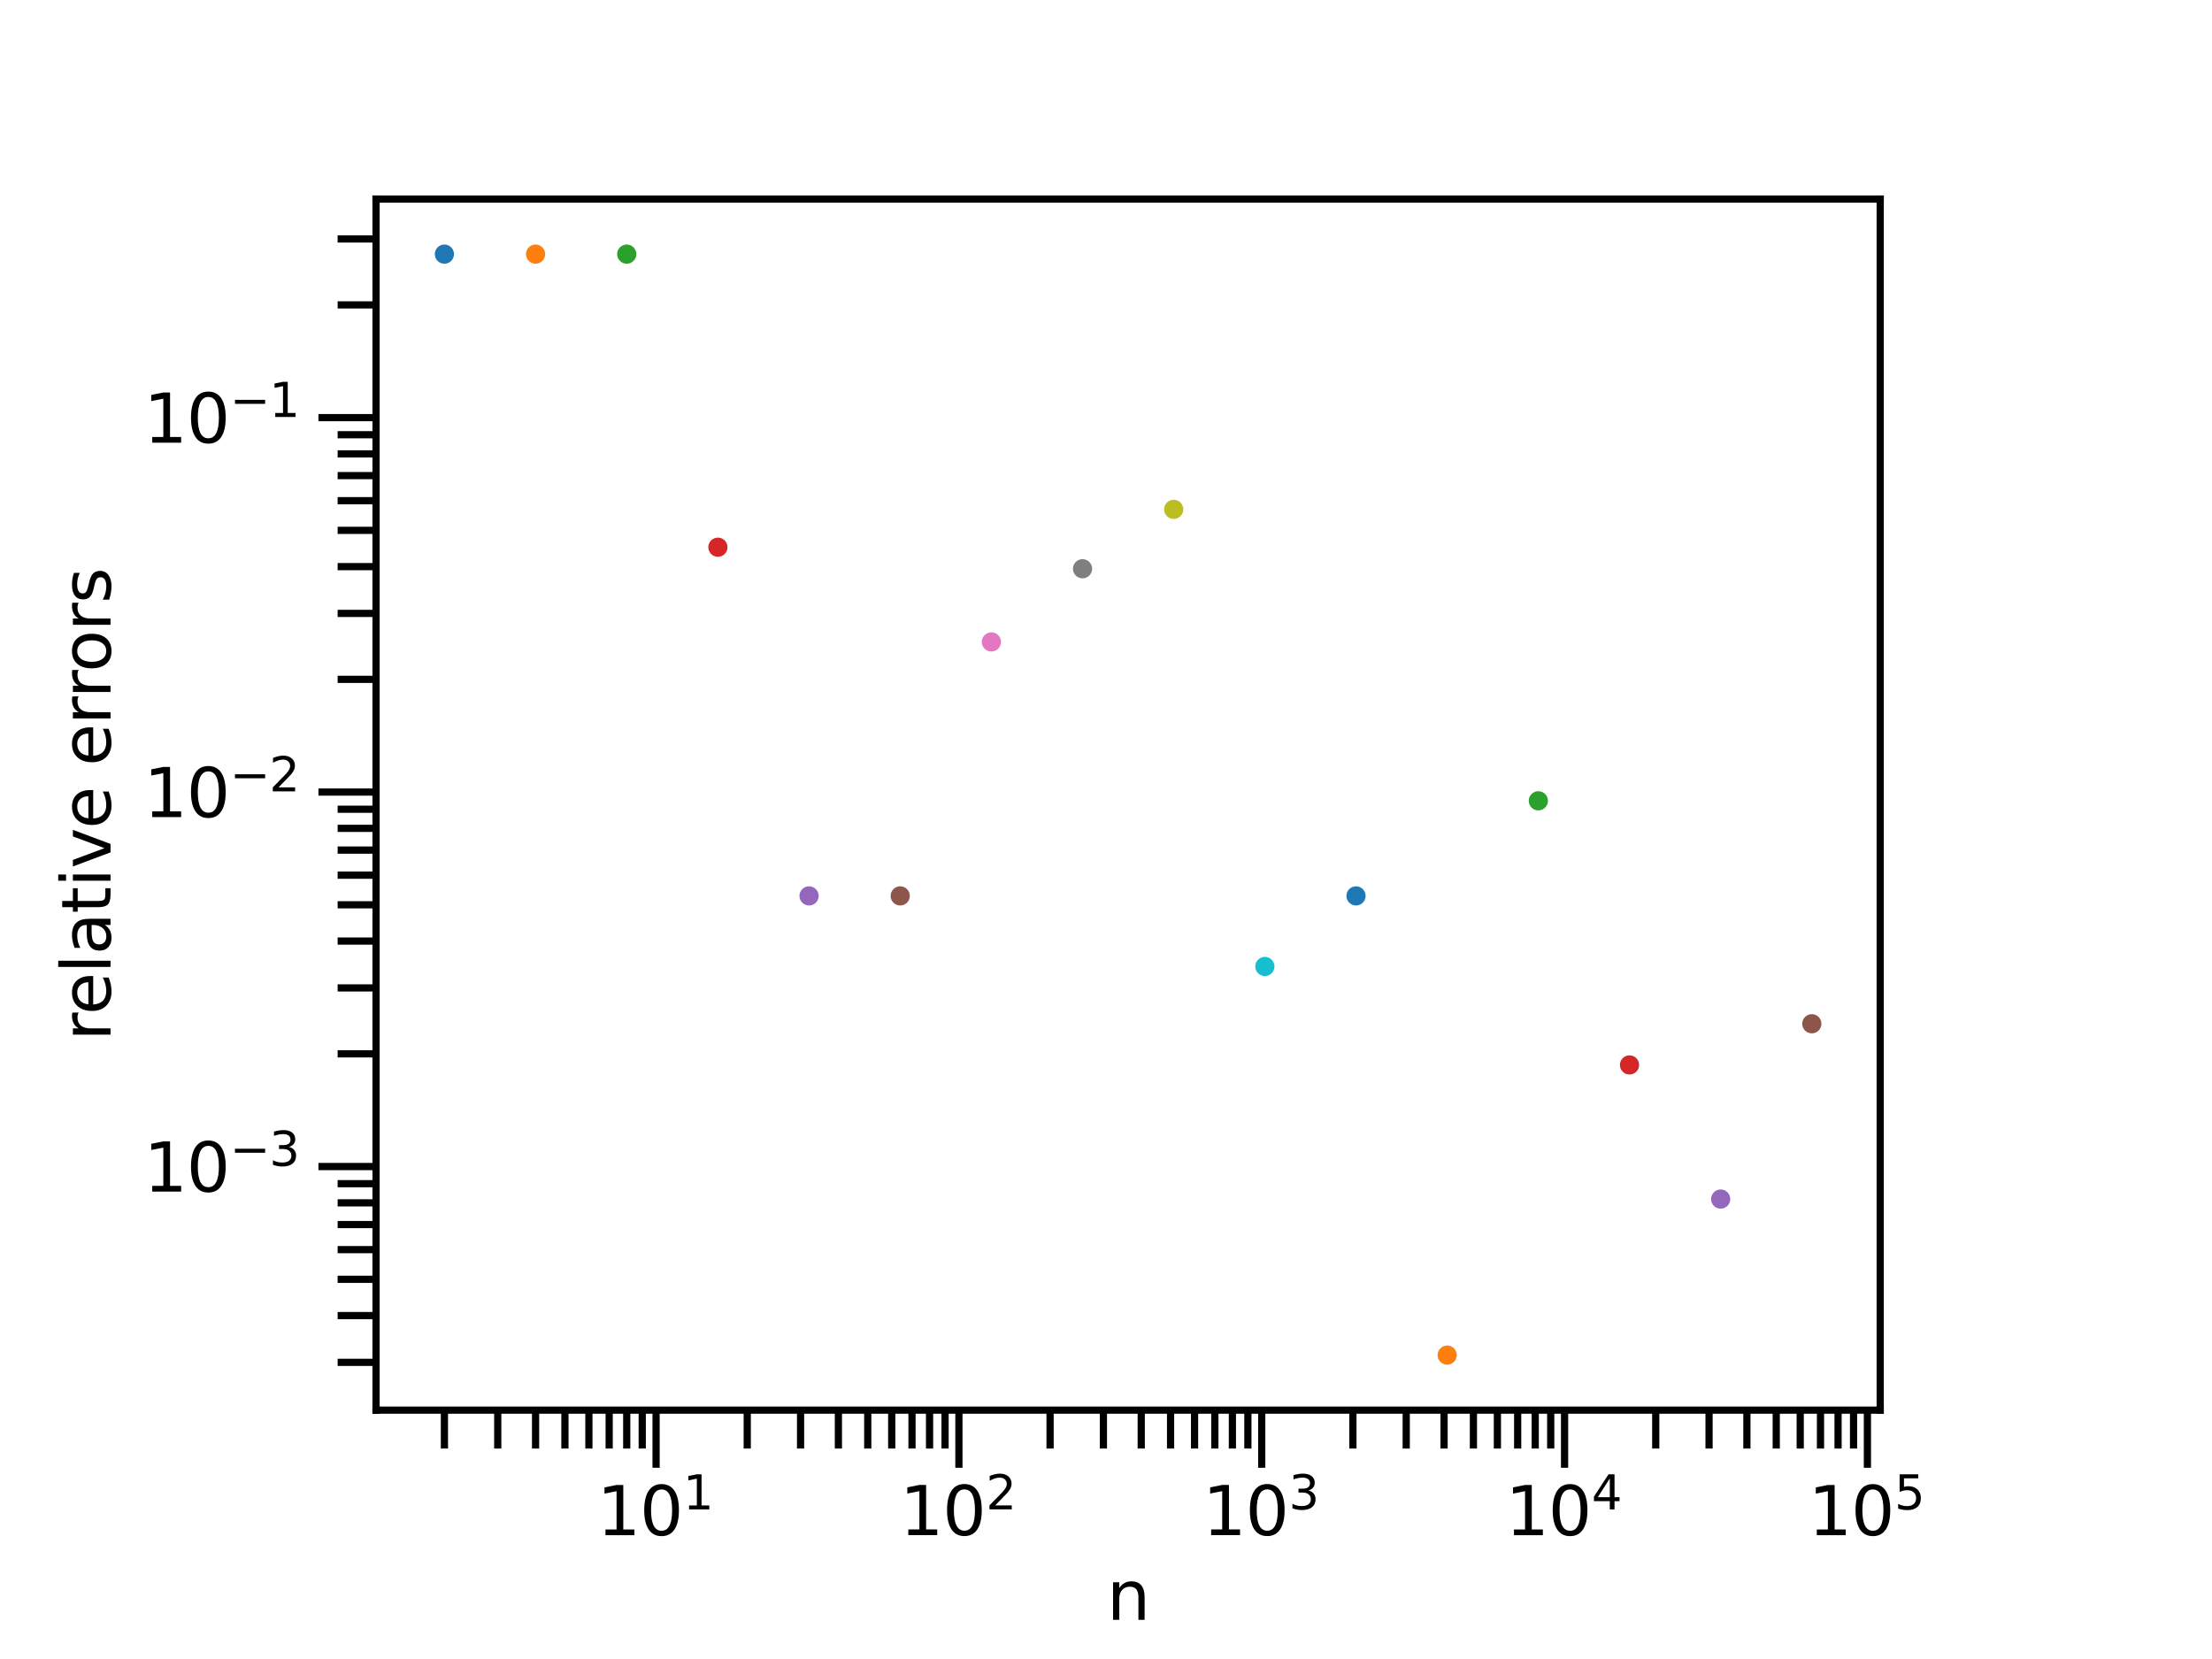 <?xml version="1.0" encoding="utf-8" standalone="no"?>
<!DOCTYPE svg PUBLIC "-//W3C//DTD SVG 1.1//EN"
  "http://www.w3.org/Graphics/SVG/1.1/DTD/svg11.dtd">
<svg xmlns:xlink="http://www.w3.org/1999/xlink" width="460.8pt" height="345.6pt" viewBox="0 0 460.8 345.6" xmlns="http://www.w3.org/2000/svg" version="1.1">
 <defs>
  <style type="text/css">*{stroke-linejoin: round; stroke-linecap: butt}</style>
 </defs>
 <g id="figure_1">
  <g id="patch_1">
   <path d="M 0 345.6 
L 460.8 345.6 
L 460.8 0 
L 0 0 
z
" style="fill: #ffffff"/>
  </g>
  <g id="axes_1">
   <g id="patch_2">
    <path d="M 78.336 293.76 
L 391.68 293.76 
L 391.68 41.472 
L 78.336 41.472 
z
" style="fill: #ffffff"/>
   </g>
   <g id="matplotlib.axis_1">
    <g id="xtick_1">
     <g id="line2d_1">
      <defs>
       <path id="mce705f14dd" d="M 0 0 
L 0 12 
" style="stroke: #000000; stroke-width: 1.5"/>
      </defs>
      <g>
       <use xlink:href="#mce705f14dd" x="136.674" y="293.76" style="stroke: #000000; stroke-width: 1.5"/>
      </g>
     </g>
     <g id="text_1">
      <!-- $\mathdefault{10^{1}}$ -->
      <g transform="translate(124.354 319.898)scale(0.14 -0.14)">
       <defs>
        <path id="DejaVuSans-31" d="M 794 531 
L 1825 531 
L 1825 4091 
L 703 3866 
L 703 4441 
L 1819 4666 
L 2450 4666 
L 2450 531 
L 3481 531 
L 3481 0 
L 794 0 
L 794 531 
z
" transform="scale(0.016)"/>
        <path id="DejaVuSans-30" d="M 2034 4250 
Q 1547 4250 1301 3770 
Q 1056 3291 1056 2328 
Q 1056 1369 1301 889 
Q 1547 409 2034 409 
Q 2525 409 2770 889 
Q 3016 1369 3016 2328 
Q 3016 3291 2770 3770 
Q 2525 4250 2034 4250 
z
M 2034 4750 
Q 2819 4750 3233 4129 
Q 3647 3509 3647 2328 
Q 3647 1150 3233 529 
Q 2819 -91 2034 -91 
Q 1250 -91 836 529 
Q 422 1150 422 2328 
Q 422 3509 836 4129 
Q 1250 4750 2034 4750 
z
" transform="scale(0.016)"/>
       </defs>
       <use xlink:href="#DejaVuSans-31" transform="translate(0 0.684)"/>
       <use xlink:href="#DejaVuSans-30" transform="translate(63.623 0.684)"/>
       <use xlink:href="#DejaVuSans-31" transform="translate(128.203 38.966)scale(0.7)"/>
      </g>
     </g>
    </g>
    <g id="xtick_2">
     <g id="line2d_2">
      <g>
       <use xlink:href="#mce705f14dd" x="199.759" y="293.76" style="stroke: #000000; stroke-width: 1.5"/>
      </g>
     </g>
     <g id="text_2">
      <!-- $\mathdefault{10^{2}}$ -->
      <g transform="translate(187.439 319.898)scale(0.14 -0.14)">
       <defs>
        <path id="DejaVuSans-32" d="M 1228 531 
L 3431 531 
L 3431 0 
L 469 0 
L 469 531 
Q 828 903 1448 1529 
Q 2069 2156 2228 2338 
Q 2531 2678 2651 2914 
Q 2772 3150 2772 3378 
Q 2772 3750 2511 3984 
Q 2250 4219 1831 4219 
Q 1534 4219 1204 4116 
Q 875 4013 500 3803 
L 500 4441 
Q 881 4594 1212 4672 
Q 1544 4750 1819 4750 
Q 2544 4750 2975 4387 
Q 3406 4025 3406 3419 
Q 3406 3131 3298 2873 
Q 3191 2616 2906 2266 
Q 2828 2175 2409 1742 
Q 1991 1309 1228 531 
z
" transform="scale(0.016)"/>
       </defs>
       <use xlink:href="#DejaVuSans-31" transform="translate(0 0.766)"/>
       <use xlink:href="#DejaVuSans-30" transform="translate(63.623 0.766)"/>
       <use xlink:href="#DejaVuSans-32" transform="translate(128.203 39.047)scale(0.7)"/>
      </g>
     </g>
    </g>
    <g id="xtick_3">
     <g id="line2d_3">
      <g>
       <use xlink:href="#mce705f14dd" x="262.844" y="293.76" style="stroke: #000000; stroke-width: 1.5"/>
      </g>
     </g>
     <g id="text_3">
      <!-- $\mathdefault{10^{3}}$ -->
      <g transform="translate(250.524 319.898)scale(0.14 -0.14)">
       <defs>
        <path id="DejaVuSans-33" d="M 2597 2516 
Q 3050 2419 3304 2112 
Q 3559 1806 3559 1356 
Q 3559 666 3084 287 
Q 2609 -91 1734 -91 
Q 1441 -91 1130 -33 
Q 819 25 488 141 
L 488 750 
Q 750 597 1062 519 
Q 1375 441 1716 441 
Q 2309 441 2620 675 
Q 2931 909 2931 1356 
Q 2931 1769 2642 2001 
Q 2353 2234 1838 2234 
L 1294 2234 
L 1294 2753 
L 1863 2753 
Q 2328 2753 2575 2939 
Q 2822 3125 2822 3475 
Q 2822 3834 2567 4026 
Q 2313 4219 1838 4219 
Q 1578 4219 1281 4162 
Q 984 4106 628 3988 
L 628 4550 
Q 988 4650 1302 4700 
Q 1616 4750 1894 4750 
Q 2613 4750 3031 4423 
Q 3450 4097 3450 3541 
Q 3450 3153 3228 2886 
Q 3006 2619 2597 2516 
z
" transform="scale(0.016)"/>
       </defs>
       <use xlink:href="#DejaVuSans-31" transform="translate(0 0.766)"/>
       <use xlink:href="#DejaVuSans-30" transform="translate(63.623 0.766)"/>
       <use xlink:href="#DejaVuSans-33" transform="translate(128.203 39.047)scale(0.7)"/>
      </g>
     </g>
    </g>
    <g id="xtick_4">
     <g id="line2d_4">
      <g>
       <use xlink:href="#mce705f14dd" x="325.929" y="293.76" style="stroke: #000000; stroke-width: 1.5"/>
      </g>
     </g>
     <g id="text_4">
      <!-- $\mathdefault{10^{4}}$ -->
      <g transform="translate(313.609 319.898)scale(0.14 -0.14)">
       <defs>
        <path id="DejaVuSans-34" d="M 2419 4116 
L 825 1625 
L 2419 1625 
L 2419 4116 
z
M 2253 4666 
L 3047 4666 
L 3047 1625 
L 3713 1625 
L 3713 1100 
L 3047 1100 
L 3047 0 
L 2419 0 
L 2419 1100 
L 313 1100 
L 313 1709 
L 2253 4666 
z
" transform="scale(0.016)"/>
       </defs>
       <use xlink:href="#DejaVuSans-31" transform="translate(0 0.684)"/>
       <use xlink:href="#DejaVuSans-30" transform="translate(63.623 0.684)"/>
       <use xlink:href="#DejaVuSans-34" transform="translate(128.203 38.966)scale(0.7)"/>
      </g>
     </g>
    </g>
    <g id="xtick_5">
     <g id="line2d_5">
      <g>
       <use xlink:href="#mce705f14dd" x="389.014" y="293.76" style="stroke: #000000; stroke-width: 1.5"/>
      </g>
     </g>
     <g id="text_5">
      <!-- $\mathdefault{10^{5}}$ -->
      <g transform="translate(376.694 319.898)scale(0.14 -0.14)">
       <defs>
        <path id="DejaVuSans-35" d="M 691 4666 
L 3169 4666 
L 3169 4134 
L 1269 4134 
L 1269 2991 
Q 1406 3038 1543 3061 
Q 1681 3084 1819 3084 
Q 2600 3084 3056 2656 
Q 3513 2228 3513 1497 
Q 3513 744 3044 326 
Q 2575 -91 1722 -91 
Q 1428 -91 1123 -41 
Q 819 9 494 109 
L 494 744 
Q 775 591 1075 516 
Q 1375 441 1709 441 
Q 2250 441 2565 725 
Q 2881 1009 2881 1497 
Q 2881 1984 2565 2268 
Q 2250 2553 1709 2553 
Q 1456 2553 1204 2497 
Q 953 2441 691 2322 
L 691 4666 
z
" transform="scale(0.016)"/>
       </defs>
       <use xlink:href="#DejaVuSans-31" transform="translate(0 0.684)"/>
       <use xlink:href="#DejaVuSans-30" transform="translate(63.623 0.684)"/>
       <use xlink:href="#DejaVuSans-35" transform="translate(128.203 38.966)scale(0.7)"/>
      </g>
     </g>
    </g>
    <g id="xtick_6">
     <g id="line2d_6">
      <defs>
       <path id="mf8fce92751" d="M 0 0 
L 0 8 
" style="stroke: #000000; stroke-width: 1.5"/>
      </defs>
      <g>
       <use xlink:href="#mf8fce92751" x="92.579" y="293.76" style="stroke: #000000; stroke-width: 1.5"/>
      </g>
     </g>
    </g>
    <g id="xtick_7">
     <g id="line2d_7">
      <g>
       <use xlink:href="#mf8fce92751" x="103.688" y="293.76" style="stroke: #000000; stroke-width: 1.5"/>
      </g>
     </g>
    </g>
    <g id="xtick_8">
     <g id="line2d_8">
      <g>
       <use xlink:href="#mf8fce92751" x="111.569" y="293.76" style="stroke: #000000; stroke-width: 1.5"/>
      </g>
     </g>
    </g>
    <g id="xtick_9">
     <g id="line2d_9">
      <g>
       <use xlink:href="#mf8fce92751" x="117.683" y="293.76" style="stroke: #000000; stroke-width: 1.5"/>
      </g>
     </g>
    </g>
    <g id="xtick_10">
     <g id="line2d_10">
      <g>
       <use xlink:href="#mf8fce92751" x="122.678" y="293.76" style="stroke: #000000; stroke-width: 1.5"/>
      </g>
     </g>
    </g>
    <g id="xtick_11">
     <g id="line2d_11">
      <g>
       <use xlink:href="#mf8fce92751" x="126.902" y="293.76" style="stroke: #000000; stroke-width: 1.5"/>
      </g>
     </g>
    </g>
    <g id="xtick_12">
     <g id="line2d_12">
      <g>
       <use xlink:href="#mf8fce92751" x="130.56" y="293.76" style="stroke: #000000; stroke-width: 1.5"/>
      </g>
     </g>
    </g>
    <g id="xtick_13">
     <g id="line2d_13">
      <g>
       <use xlink:href="#mf8fce92751" x="133.787" y="293.76" style="stroke: #000000; stroke-width: 1.5"/>
      </g>
     </g>
    </g>
    <g id="xtick_14">
     <g id="line2d_14">
      <g>
       <use xlink:href="#mf8fce92751" x="155.664" y="293.76" style="stroke: #000000; stroke-width: 1.5"/>
      </g>
     </g>
    </g>
    <g id="xtick_15">
     <g id="line2d_15">
      <g>
       <use xlink:href="#mf8fce92751" x="166.773" y="293.76" style="stroke: #000000; stroke-width: 1.5"/>
      </g>
     </g>
    </g>
    <g id="xtick_16">
     <g id="line2d_16">
      <g>
       <use xlink:href="#mf8fce92751" x="174.655" y="293.76" style="stroke: #000000; stroke-width: 1.5"/>
      </g>
     </g>
    </g>
    <g id="xtick_17">
     <g id="line2d_17">
      <g>
       <use xlink:href="#mf8fce92751" x="180.768" y="293.76" style="stroke: #000000; stroke-width: 1.5"/>
      </g>
     </g>
    </g>
    <g id="xtick_18">
     <g id="line2d_18">
      <g>
       <use xlink:href="#mf8fce92751" x="185.763" y="293.76" style="stroke: #000000; stroke-width: 1.5"/>
      </g>
     </g>
    </g>
    <g id="xtick_19">
     <g id="line2d_19">
      <g>
       <use xlink:href="#mf8fce92751" x="189.987" y="293.76" style="stroke: #000000; stroke-width: 1.5"/>
      </g>
     </g>
    </g>
    <g id="xtick_20">
     <g id="line2d_20">
      <g>
       <use xlink:href="#mf8fce92751" x="193.645" y="293.76" style="stroke: #000000; stroke-width: 1.5"/>
      </g>
     </g>
    </g>
    <g id="xtick_21">
     <g id="line2d_21">
      <g>
       <use xlink:href="#mf8fce92751" x="196.872" y="293.76" style="stroke: #000000; stroke-width: 1.5"/>
      </g>
     </g>
    </g>
    <g id="xtick_22">
     <g id="line2d_22">
      <g>
       <use xlink:href="#mf8fce92751" x="218.749" y="293.76" style="stroke: #000000; stroke-width: 1.5"/>
      </g>
     </g>
    </g>
    <g id="xtick_23">
     <g id="line2d_23">
      <g>
       <use xlink:href="#mf8fce92751" x="229.858" y="293.76" style="stroke: #000000; stroke-width: 1.5"/>
      </g>
     </g>
    </g>
    <g id="xtick_24">
     <g id="line2d_24">
      <g>
       <use xlink:href="#mf8fce92751" x="237.74" y="293.76" style="stroke: #000000; stroke-width: 1.5"/>
      </g>
     </g>
    </g>
    <g id="xtick_25">
     <g id="line2d_25">
      <g>
       <use xlink:href="#mf8fce92751" x="243.853" y="293.76" style="stroke: #000000; stroke-width: 1.5"/>
      </g>
     </g>
    </g>
    <g id="xtick_26">
     <g id="line2d_26">
      <g>
       <use xlink:href="#mf8fce92751" x="248.849" y="293.76" style="stroke: #000000; stroke-width: 1.5"/>
      </g>
     </g>
    </g>
    <g id="xtick_27">
     <g id="line2d_27">
      <g>
       <use xlink:href="#mf8fce92751" x="253.072" y="293.76" style="stroke: #000000; stroke-width: 1.5"/>
      </g>
     </g>
    </g>
    <g id="xtick_28">
     <g id="line2d_28">
      <g>
       <use xlink:href="#mf8fce92751" x="256.73" y="293.76" style="stroke: #000000; stroke-width: 1.5"/>
      </g>
     </g>
    </g>
    <g id="xtick_29">
     <g id="line2d_29">
      <g>
       <use xlink:href="#mf8fce92751" x="259.957" y="293.76" style="stroke: #000000; stroke-width: 1.5"/>
      </g>
     </g>
    </g>
    <g id="xtick_30">
     <g id="line2d_30">
      <g>
       <use xlink:href="#mf8fce92751" x="281.835" y="293.76" style="stroke: #000000; stroke-width: 1.5"/>
      </g>
     </g>
    </g>
    <g id="xtick_31">
     <g id="line2d_31">
      <g>
       <use xlink:href="#mf8fce92751" x="292.943" y="293.76" style="stroke: #000000; stroke-width: 1.5"/>
      </g>
     </g>
    </g>
    <g id="xtick_32">
     <g id="line2d_32">
      <g>
       <use xlink:href="#mf8fce92751" x="300.825" y="293.76" style="stroke: #000000; stroke-width: 1.5"/>
      </g>
     </g>
    </g>
    <g id="xtick_33">
     <g id="line2d_33">
      <g>
       <use xlink:href="#mf8fce92751" x="306.939" y="293.76" style="stroke: #000000; stroke-width: 1.5"/>
      </g>
     </g>
    </g>
    <g id="xtick_34">
     <g id="line2d_34">
      <g>
       <use xlink:href="#mf8fce92751" x="311.934" y="293.76" style="stroke: #000000; stroke-width: 1.5"/>
      </g>
     </g>
    </g>
    <g id="xtick_35">
     <g id="line2d_35">
      <g>
       <use xlink:href="#mf8fce92751" x="316.157" y="293.76" style="stroke: #000000; stroke-width: 1.5"/>
      </g>
     </g>
    </g>
    <g id="xtick_36">
     <g id="line2d_36">
      <g>
       <use xlink:href="#mf8fce92751" x="319.816" y="293.76" style="stroke: #000000; stroke-width: 1.5"/>
      </g>
     </g>
    </g>
    <g id="xtick_37">
     <g id="line2d_37">
      <g>
       <use xlink:href="#mf8fce92751" x="323.043" y="293.76" style="stroke: #000000; stroke-width: 1.5"/>
      </g>
     </g>
    </g>
    <g id="xtick_38">
     <g id="line2d_38">
      <g>
       <use xlink:href="#mf8fce92751" x="344.92" y="293.76" style="stroke: #000000; stroke-width: 1.5"/>
      </g>
     </g>
    </g>
    <g id="xtick_39">
     <g id="line2d_39">
      <g>
       <use xlink:href="#mf8fce92751" x="356.029" y="293.76" style="stroke: #000000; stroke-width: 1.5"/>
      </g>
     </g>
    </g>
    <g id="xtick_40">
     <g id="line2d_40">
      <g>
       <use xlink:href="#mf8fce92751" x="363.91" y="293.76" style="stroke: #000000; stroke-width: 1.5"/>
      </g>
     </g>
    </g>
    <g id="xtick_41">
     <g id="line2d_41">
      <g>
       <use xlink:href="#mf8fce92751" x="370.024" y="293.76" style="stroke: #000000; stroke-width: 1.5"/>
      </g>
     </g>
    </g>
    <g id="xtick_42">
     <g id="line2d_42">
      <g>
       <use xlink:href="#mf8fce92751" x="375.019" y="293.76" style="stroke: #000000; stroke-width: 1.5"/>
      </g>
     </g>
    </g>
    <g id="xtick_43">
     <g id="line2d_43">
      <g>
       <use xlink:href="#mf8fce92751" x="379.242" y="293.76" style="stroke: #000000; stroke-width: 1.5"/>
      </g>
     </g>
    </g>
    <g id="xtick_44">
     <g id="line2d_44">
      <g>
       <use xlink:href="#mf8fce92751" x="382.901" y="293.76" style="stroke: #000000; stroke-width: 1.5"/>
      </g>
     </g>
    </g>
    <g id="xtick_45">
     <g id="line2d_45">
      <g>
       <use xlink:href="#mf8fce92751" x="386.128" y="293.76" style="stroke: #000000; stroke-width: 1.5"/>
      </g>
     </g>
    </g>
    <g id="text_6">
     <!-- n -->
     <g transform="translate(230.572 337.447)scale(0.14 -0.14)">
      <defs>
       <path id="DejaVuSans-6e" d="M 3513 2113 
L 3513 0 
L 2938 0 
L 2938 2094 
Q 2938 2591 2744 2837 
Q 2550 3084 2163 3084 
Q 1697 3084 1428 2787 
Q 1159 2491 1159 1978 
L 1159 0 
L 581 0 
L 581 3500 
L 1159 3500 
L 1159 2956 
Q 1366 3272 1645 3428 
Q 1925 3584 2291 3584 
Q 2894 3584 3203 3211 
Q 3513 2838 3513 2113 
z
" transform="scale(0.016)"/>
      </defs>
      <use xlink:href="#DejaVuSans-6e"/>
     </g>
    </g>
   </g>
   <g id="matplotlib.axis_2">
    <g id="ytick_1">
     <g id="line2d_46">
      <defs>
       <path id="m00cc6ff862" d="M 0 0 
L -12 0 
" style="stroke: #000000; stroke-width: 1.5"/>
      </defs>
      <g>
       <use xlink:href="#m00cc6ff862" x="78.336" y="243.014" style="stroke: #000000; stroke-width: 1.5"/>
      </g>
     </g>
     <g id="text_7">
      <!-- $\mathdefault{10^{-3}}$ -->
      <g transform="translate(29.936 248.333)scale(0.14 -0.14)">
       <defs>
        <path id="DejaVuSans-2212" d="M 678 2272 
L 4684 2272 
L 4684 1741 
L 678 1741 
L 678 2272 
z
" transform="scale(0.016)"/>
       </defs>
       <use xlink:href="#DejaVuSans-31" transform="translate(0 0.766)"/>
       <use xlink:href="#DejaVuSans-30" transform="translate(63.623 0.766)"/>
       <use xlink:href="#DejaVuSans-2212" transform="translate(128.203 39.047)scale(0.7)"/>
       <use xlink:href="#DejaVuSans-33" transform="translate(186.855 39.047)scale(0.7)"/>
      </g>
     </g>
    </g>
    <g id="ytick_2">
     <g id="line2d_47">
      <g>
       <use xlink:href="#m00cc6ff862" x="78.336" y="165.004" style="stroke: #000000; stroke-width: 1.5"/>
      </g>
     </g>
     <g id="text_8">
      <!-- $\mathdefault{10^{-2}}$ -->
      <g transform="translate(29.936 170.323)scale(0.14 -0.14)">
       <use xlink:href="#DejaVuSans-31" transform="translate(0 0.766)"/>
       <use xlink:href="#DejaVuSans-30" transform="translate(63.623 0.766)"/>
       <use xlink:href="#DejaVuSans-2212" transform="translate(128.203 39.047)scale(0.7)"/>
       <use xlink:href="#DejaVuSans-32" transform="translate(186.855 39.047)scale(0.7)"/>
      </g>
     </g>
    </g>
    <g id="ytick_3">
     <g id="line2d_48">
      <g>
       <use xlink:href="#m00cc6ff862" x="78.336" y="86.994" style="stroke: #000000; stroke-width: 1.5"/>
      </g>
     </g>
     <g id="text_9">
      <!-- $\mathdefault{10^{-1}}$ -->
      <g transform="translate(29.936 92.313)scale(0.14 -0.14)">
       <use xlink:href="#DejaVuSans-31" transform="translate(0 0.684)"/>
       <use xlink:href="#DejaVuSans-30" transform="translate(63.623 0.684)"/>
       <use xlink:href="#DejaVuSans-2212" transform="translate(128.203 38.966)scale(0.7)"/>
       <use xlink:href="#DejaVuSans-31" transform="translate(186.855 38.966)scale(0.7)"/>
      </g>
     </g>
    </g>
    <g id="ytick_4">
     <g id="line2d_49">
      <defs>
       <path id="m2ae0d71902" d="M 0 0 
L -8 0 
" style="stroke: #000000; stroke-width: 1.5"/>
      </defs>
      <g>
       <use xlink:href="#m2ae0d71902" x="78.336" y="283.804" style="stroke: #000000; stroke-width: 1.5"/>
      </g>
     </g>
    </g>
    <g id="ytick_5">
     <g id="line2d_50">
      <g>
       <use xlink:href="#m2ae0d71902" x="78.336" y="274.057" style="stroke: #000000; stroke-width: 1.5"/>
      </g>
     </g>
    </g>
    <g id="ytick_6">
     <g id="line2d_51">
      <g>
       <use xlink:href="#m2ae0d71902" x="78.336" y="266.497" style="stroke: #000000; stroke-width: 1.5"/>
      </g>
     </g>
    </g>
    <g id="ytick_7">
     <g id="line2d_52">
      <g>
       <use xlink:href="#m2ae0d71902" x="78.336" y="260.32" style="stroke: #000000; stroke-width: 1.5"/>
      </g>
     </g>
    </g>
    <g id="ytick_8">
     <g id="line2d_53">
      <g>
       <use xlink:href="#m2ae0d71902" x="78.336" y="255.098" style="stroke: #000000; stroke-width: 1.5"/>
      </g>
     </g>
    </g>
    <g id="ytick_9">
     <g id="line2d_54">
      <g>
       <use xlink:href="#m2ae0d71902" x="78.336" y="250.574" style="stroke: #000000; stroke-width: 1.5"/>
      </g>
     </g>
    </g>
    <g id="ytick_10">
     <g id="line2d_55">
      <g>
       <use xlink:href="#m2ae0d71902" x="78.336" y="246.583" style="stroke: #000000; stroke-width: 1.5"/>
      </g>
     </g>
    </g>
    <g id="ytick_11">
     <g id="line2d_56">
      <g>
       <use xlink:href="#m2ae0d71902" x="78.336" y="219.531" style="stroke: #000000; stroke-width: 1.5"/>
      </g>
     </g>
    </g>
    <g id="ytick_12">
     <g id="line2d_57">
      <g>
       <use xlink:href="#m2ae0d71902" x="78.336" y="205.794" style="stroke: #000000; stroke-width: 1.5"/>
      </g>
     </g>
    </g>
    <g id="ytick_13">
     <g id="line2d_58">
      <g>
       <use xlink:href="#m2ae0d71902" x="78.336" y="196.047" style="stroke: #000000; stroke-width: 1.5"/>
      </g>
     </g>
    </g>
    <g id="ytick_14">
     <g id="line2d_59">
      <g>
       <use xlink:href="#m2ae0d71902" x="78.336" y="188.487" style="stroke: #000000; stroke-width: 1.5"/>
      </g>
     </g>
    </g>
    <g id="ytick_15">
     <g id="line2d_60">
      <g>
       <use xlink:href="#m2ae0d71902" x="78.336" y="182.311" style="stroke: #000000; stroke-width: 1.5"/>
      </g>
     </g>
    </g>
    <g id="ytick_16">
     <g id="line2d_61">
      <g>
       <use xlink:href="#m2ae0d71902" x="78.336" y="177.088" style="stroke: #000000; stroke-width: 1.5"/>
      </g>
     </g>
    </g>
    <g id="ytick_17">
     <g id="line2d_62">
      <g>
       <use xlink:href="#m2ae0d71902" x="78.336" y="172.564" style="stroke: #000000; stroke-width: 1.5"/>
      </g>
     </g>
    </g>
    <g id="ytick_18">
     <g id="line2d_63">
      <g>
       <use xlink:href="#m2ae0d71902" x="78.336" y="168.574" style="stroke: #000000; stroke-width: 1.5"/>
      </g>
     </g>
    </g>
    <g id="ytick_19">
     <g id="line2d_64">
      <g>
       <use xlink:href="#m2ae0d71902" x="78.336" y="141.521" style="stroke: #000000; stroke-width: 1.5"/>
      </g>
     </g>
    </g>
    <g id="ytick_20">
     <g id="line2d_65">
      <g>
       <use xlink:href="#m2ae0d71902" x="78.336" y="127.784" style="stroke: #000000; stroke-width: 1.5"/>
      </g>
     </g>
    </g>
    <g id="ytick_21">
     <g id="line2d_66">
      <g>
       <use xlink:href="#m2ae0d71902" x="78.336" y="118.038" style="stroke: #000000; stroke-width: 1.5"/>
      </g>
     </g>
    </g>
    <g id="ytick_22">
     <g id="line2d_67">
      <g>
       <use xlink:href="#m2ae0d71902" x="78.336" y="110.478" style="stroke: #000000; stroke-width: 1.5"/>
      </g>
     </g>
    </g>
    <g id="ytick_23">
     <g id="line2d_68">
      <g>
       <use xlink:href="#m2ae0d71902" x="78.336" y="104.301" style="stroke: #000000; stroke-width: 1.5"/>
      </g>
     </g>
    </g>
    <g id="ytick_24">
     <g id="line2d_69">
      <g>
       <use xlink:href="#m2ae0d71902" x="78.336" y="99.078" style="stroke: #000000; stroke-width: 1.5"/>
      </g>
     </g>
    </g>
    <g id="ytick_25">
     <g id="line2d_70">
      <g>
       <use xlink:href="#m2ae0d71902" x="78.336" y="94.554" style="stroke: #000000; stroke-width: 1.5"/>
      </g>
     </g>
    </g>
    <g id="ytick_26">
     <g id="line2d_71">
      <g>
       <use xlink:href="#m2ae0d71902" x="78.336" y="90.564" style="stroke: #000000; stroke-width: 1.5"/>
      </g>
     </g>
    </g>
    <g id="ytick_27">
     <g id="line2d_72">
      <g>
       <use xlink:href="#m2ae0d71902" x="78.336" y="63.511" style="stroke: #000000; stroke-width: 1.5"/>
      </g>
     </g>
    </g>
    <g id="ytick_28">
     <g id="line2d_73">
      <g>
       <use xlink:href="#m2ae0d71902" x="78.336" y="49.774" style="stroke: #000000; stroke-width: 1.5"/>
      </g>
     </g>
    </g>
    <g id="text_10">
     <!-- relative errors -->
     <g transform="translate(23.024 216.831)rotate(-90)scale(0.14 -0.14)">
      <defs>
       <path id="DejaVuSans-72" d="M 2631 2963 
Q 2534 3019 2420 3045 
Q 2306 3072 2169 3072 
Q 1681 3072 1420 2755 
Q 1159 2438 1159 1844 
L 1159 0 
L 581 0 
L 581 3500 
L 1159 3500 
L 1159 2956 
Q 1341 3275 1631 3429 
Q 1922 3584 2338 3584 
Q 2397 3584 2469 3576 
Q 2541 3569 2628 3553 
L 2631 2963 
z
" transform="scale(0.016)"/>
       <path id="DejaVuSans-65" d="M 3597 1894 
L 3597 1613 
L 953 1613 
Q 991 1019 1311 708 
Q 1631 397 2203 397 
Q 2534 397 2845 478 
Q 3156 559 3463 722 
L 3463 178 
Q 3153 47 2828 -22 
Q 2503 -91 2169 -91 
Q 1331 -91 842 396 
Q 353 884 353 1716 
Q 353 2575 817 3079 
Q 1281 3584 2069 3584 
Q 2775 3584 3186 3129 
Q 3597 2675 3597 1894 
z
M 3022 2063 
Q 3016 2534 2758 2815 
Q 2500 3097 2075 3097 
Q 1594 3097 1305 2825 
Q 1016 2553 972 2059 
L 3022 2063 
z
" transform="scale(0.016)"/>
       <path id="DejaVuSans-6c" d="M 603 4863 
L 1178 4863 
L 1178 0 
L 603 0 
L 603 4863 
z
" transform="scale(0.016)"/>
       <path id="DejaVuSans-61" d="M 2194 1759 
Q 1497 1759 1228 1600 
Q 959 1441 959 1056 
Q 959 750 1161 570 
Q 1363 391 1709 391 
Q 2188 391 2477 730 
Q 2766 1069 2766 1631 
L 2766 1759 
L 2194 1759 
z
M 3341 1997 
L 3341 0 
L 2766 0 
L 2766 531 
Q 2569 213 2275 61 
Q 1981 -91 1556 -91 
Q 1019 -91 701 211 
Q 384 513 384 1019 
Q 384 1609 779 1909 
Q 1175 2209 1959 2209 
L 2766 2209 
L 2766 2266 
Q 2766 2663 2505 2880 
Q 2244 3097 1772 3097 
Q 1472 3097 1187 3025 
Q 903 2953 641 2809 
L 641 3341 
Q 956 3463 1253 3523 
Q 1550 3584 1831 3584 
Q 2591 3584 2966 3190 
Q 3341 2797 3341 1997 
z
" transform="scale(0.016)"/>
       <path id="DejaVuSans-74" d="M 1172 4494 
L 1172 3500 
L 2356 3500 
L 2356 3053 
L 1172 3053 
L 1172 1153 
Q 1172 725 1289 603 
Q 1406 481 1766 481 
L 2356 481 
L 2356 0 
L 1766 0 
Q 1100 0 847 248 
Q 594 497 594 1153 
L 594 3053 
L 172 3053 
L 172 3500 
L 594 3500 
L 594 4494 
L 1172 4494 
z
" transform="scale(0.016)"/>
       <path id="DejaVuSans-69" d="M 603 3500 
L 1178 3500 
L 1178 0 
L 603 0 
L 603 3500 
z
M 603 4863 
L 1178 4863 
L 1178 4134 
L 603 4134 
L 603 4863 
z
" transform="scale(0.016)"/>
       <path id="DejaVuSans-76" d="M 191 3500 
L 800 3500 
L 1894 563 
L 2988 3500 
L 3597 3500 
L 2284 0 
L 1503 0 
L 191 3500 
z
" transform="scale(0.016)"/>
       <path id="DejaVuSans-20" transform="scale(0.016)"/>
       <path id="DejaVuSans-6f" d="M 1959 3097 
Q 1497 3097 1228 2736 
Q 959 2375 959 1747 
Q 959 1119 1226 758 
Q 1494 397 1959 397 
Q 2419 397 2687 759 
Q 2956 1122 2956 1747 
Q 2956 2369 2687 2733 
Q 2419 3097 1959 3097 
z
M 1959 3584 
Q 2709 3584 3137 3096 
Q 3566 2609 3566 1747 
Q 3566 888 3137 398 
Q 2709 -91 1959 -91 
Q 1206 -91 779 398 
Q 353 888 353 1747 
Q 353 2609 779 3096 
Q 1206 3584 1959 3584 
z
" transform="scale(0.016)"/>
       <path id="DejaVuSans-73" d="M 2834 3397 
L 2834 2853 
Q 2591 2978 2328 3040 
Q 2066 3103 1784 3103 
Q 1356 3103 1142 2972 
Q 928 2841 928 2578 
Q 928 2378 1081 2264 
Q 1234 2150 1697 2047 
L 1894 2003 
Q 2506 1872 2764 1633 
Q 3022 1394 3022 966 
Q 3022 478 2636 193 
Q 2250 -91 1575 -91 
Q 1294 -91 989 -36 
Q 684 19 347 128 
L 347 722 
Q 666 556 975 473 
Q 1284 391 1588 391 
Q 1994 391 2212 530 
Q 2431 669 2431 922 
Q 2431 1156 2273 1281 
Q 2116 1406 1581 1522 
L 1381 1569 
Q 847 1681 609 1914 
Q 372 2147 372 2553 
Q 372 3047 722 3315 
Q 1072 3584 1716 3584 
Q 2034 3584 2315 3537 
Q 2597 3491 2834 3397 
z
" transform="scale(0.016)"/>
      </defs>
      <use xlink:href="#DejaVuSans-72"/>
      <use xlink:href="#DejaVuSans-65" x="38.863"/>
      <use xlink:href="#DejaVuSans-6c" x="100.387"/>
      <use xlink:href="#DejaVuSans-61" x="128.17"/>
      <use xlink:href="#DejaVuSans-74" x="189.449"/>
      <use xlink:href="#DejaVuSans-69" x="228.658"/>
      <use xlink:href="#DejaVuSans-76" x="256.441"/>
      <use xlink:href="#DejaVuSans-65" x="315.621"/>
      <use xlink:href="#DejaVuSans-20" x="377.145"/>
      <use xlink:href="#DejaVuSans-65" x="408.932"/>
      <use xlink:href="#DejaVuSans-72" x="470.455"/>
      <use xlink:href="#DejaVuSans-72" x="509.818"/>
      <use xlink:href="#DejaVuSans-6f" x="548.682"/>
      <use xlink:href="#DejaVuSans-72" x="609.863"/>
      <use xlink:href="#DejaVuSans-73" x="650.977"/>
     </g>
    </g>
   </g>
   <g id="line2d_74">
    <defs>
     <path id="maeda9dbf16" d="M 0 1.5 
C 0.398 1.5 0.779 1.342 1.061 1.061 
C 1.342 0.779 1.5 0.398 1.5 0 
C 1.5 -0.398 1.342 -0.779 1.061 -1.061 
C 0.779 -1.342 0.398 -1.5 0 -1.5 
C -0.398 -1.5 -0.779 -1.342 -1.061 -1.061 
C -1.342 -0.779 -1.5 -0.398 -1.5 0 
C -1.5 0.398 -1.342 0.779 -1.061 1.061 
C -0.779 1.342 -0.398 1.5 0 1.5 
z
" style="stroke: #1f77b4"/>
    </defs>
    <g clip-path="url(#p44c56512b9)">
     <use xlink:href="#maeda9dbf16" x="92.579" y="52.94" style="fill: #1f77b4; stroke: #1f77b4"/>
    </g>
   </g>
   <g id="line2d_75">
    <defs>
     <path id="m12152e76fb" d="M 0 1.5 
C 0.398 1.5 0.779 1.342 1.061 1.061 
C 1.342 0.779 1.5 0.398 1.5 0 
C 1.5 -0.398 1.342 -0.779 1.061 -1.061 
C 0.779 -1.342 0.398 -1.5 0 -1.5 
C -0.398 -1.5 -0.779 -1.342 -1.061 -1.061 
C -1.342 -0.779 -1.5 -0.398 -1.5 0 
C -1.5 0.398 -1.342 0.779 -1.061 1.061 
C -0.779 1.342 -0.398 1.5 0 1.5 
z
" style="stroke: #ff7f0e"/>
    </defs>
    <g clip-path="url(#p44c56512b9)">
     <use xlink:href="#m12152e76fb" x="111.569" y="52.94" style="fill: #ff7f0e; stroke: #ff7f0e"/>
    </g>
   </g>
   <g id="line2d_76">
    <defs>
     <path id="m85d5ff4370" d="M 0 1.5 
C 0.398 1.5 0.779 1.342 1.061 1.061 
C 1.342 0.779 1.5 0.398 1.5 0 
C 1.5 -0.398 1.342 -0.779 1.061 -1.061 
C 0.779 -1.342 0.398 -1.5 0 -1.5 
C -0.398 -1.5 -0.779 -1.342 -1.061 -1.061 
C -1.342 -0.779 -1.5 -0.398 -1.5 0 
C -1.5 0.398 -1.342 0.779 -1.061 1.061 
C -0.779 1.342 -0.398 1.5 0 1.5 
z
" style="stroke: #2ca02c"/>
    </defs>
    <g clip-path="url(#p44c56512b9)">
     <use xlink:href="#m85d5ff4370" x="130.56" y="52.94" style="fill: #2ca02c; stroke: #2ca02c"/>
    </g>
   </g>
   <g id="line2d_77">
    <defs>
     <path id="m3f5cbdeaaa" d="M 0 1.5 
C 0.398 1.5 0.779 1.342 1.061 1.061 
C 1.342 0.779 1.5 0.398 1.5 0 
C 1.5 -0.398 1.342 -0.779 1.061 -1.061 
C 0.779 -1.342 0.398 -1.5 0 -1.5 
C -0.398 -1.5 -0.779 -1.342 -1.061 -1.061 
C -1.342 -0.779 -1.5 -0.398 -1.5 0 
C -1.5 0.398 -1.342 0.779 -1.061 1.061 
C -0.779 1.342 -0.398 1.5 0 1.5 
z
" style="stroke: #d62728"/>
    </defs>
    <g clip-path="url(#p44c56512b9)">
     <use xlink:href="#m3f5cbdeaaa" x="149.551" y="113.994" style="fill: #d62728; stroke: #d62728"/>
    </g>
   </g>
   <g id="line2d_78">
    <defs>
     <path id="m60d1f8483c" d="M 0 1.5 
C 0.398 1.5 0.779 1.342 1.061 1.061 
C 1.342 0.779 1.5 0.398 1.5 0 
C 1.5 -0.398 1.342 -0.779 1.061 -1.061 
C 0.779 -1.342 0.398 -1.5 0 -1.5 
C -0.398 -1.5 -0.779 -1.342 -1.061 -1.061 
C -1.342 -0.779 -1.5 -0.398 -1.5 0 
C -1.5 0.398 -1.342 0.779 -1.061 1.061 
C -0.779 1.342 -0.398 1.5 0 1.5 
z
" style="stroke: #9467bd"/>
    </defs>
    <g clip-path="url(#p44c56512b9)">
     <use xlink:href="#m60d1f8483c" x="168.541" y="186.631" style="fill: #9467bd; stroke: #9467bd"/>
    </g>
   </g>
   <g id="line2d_79">
    <defs>
     <path id="m385b69c368" d="M 0 1.5 
C 0.398 1.5 0.779 1.342 1.061 1.061 
C 1.342 0.779 1.5 0.398 1.5 0 
C 1.5 -0.398 1.342 -0.779 1.061 -1.061 
C 0.779 -1.342 0.398 -1.5 0 -1.5 
C -0.398 -1.5 -0.779 -1.342 -1.061 -1.061 
C -1.342 -0.779 -1.5 -0.398 -1.5 0 
C -1.5 0.398 -1.342 0.779 -1.061 1.061 
C -0.779 1.342 -0.398 1.5 0 1.5 
z
" style="stroke: #8c564b"/>
    </defs>
    <g clip-path="url(#p44c56512b9)">
     <use xlink:href="#m385b69c368" x="187.532" y="186.631" style="fill: #8c564b; stroke: #8c564b"/>
    </g>
   </g>
   <g id="line2d_80">
    <defs>
     <path id="md7c7494166" d="M 0 1.5 
C 0.398 1.5 0.779 1.342 1.061 1.061 
C 1.342 0.779 1.5 0.398 1.5 0 
C 1.5 -0.398 1.342 -0.779 1.061 -1.061 
C 0.779 -1.342 0.398 -1.5 0 -1.5 
C -0.398 -1.5 -0.779 -1.342 -1.061 -1.061 
C -1.342 -0.779 -1.5 -0.398 -1.5 0 
C -1.5 0.398 -1.342 0.779 -1.061 1.061 
C -0.779 1.342 -0.398 1.5 0 1.5 
z
" style="stroke: #e377c2"/>
    </defs>
    <g clip-path="url(#p44c56512b9)">
     <use xlink:href="#md7c7494166" x="206.522" y="133.723" style="fill: #e377c2; stroke: #e377c2"/>
    </g>
   </g>
   <g id="line2d_81">
    <defs>
     <path id="m1b95e1e5b4" d="M 0 1.5 
C 0.398 1.5 0.779 1.342 1.061 1.061 
C 1.342 0.779 1.5 0.398 1.5 0 
C 1.5 -0.398 1.342 -0.779 1.061 -1.061 
C 0.779 -1.342 0.398 -1.5 0 -1.5 
C -0.398 -1.5 -0.779 -1.342 -1.061 -1.061 
C -1.342 -0.779 -1.5 -0.398 -1.5 0 
C -1.5 0.398 -1.342 0.779 -1.061 1.061 
C -0.779 1.342 -0.398 1.5 0 1.5 
z
" style="stroke: #7f7f7f"/>
    </defs>
    <g clip-path="url(#p44c56512b9)">
     <use xlink:href="#m1b95e1e5b4" x="225.513" y="118.48" style="fill: #7f7f7f; stroke: #7f7f7f"/>
    </g>
   </g>
   <g id="line2d_82">
    <defs>
     <path id="m15b1e67bd6" d="M 0 1.5 
C 0.398 1.5 0.779 1.342 1.061 1.061 
C 1.342 0.779 1.5 0.398 1.5 0 
C 1.5 -0.398 1.342 -0.779 1.061 -1.061 
C 0.779 -1.342 0.398 -1.5 0 -1.5 
C -0.398 -1.5 -0.779 -1.342 -1.061 -1.061 
C -1.342 -0.779 -1.5 -0.398 -1.5 0 
C -1.5 0.398 -1.342 0.779 -1.061 1.061 
C -0.779 1.342 -0.398 1.5 0 1.5 
z
" style="stroke: #bcbd22"/>
    </defs>
    <g clip-path="url(#p44c56512b9)">
     <use xlink:href="#m15b1e67bd6" x="244.503" y="106.105" style="fill: #bcbd22; stroke: #bcbd22"/>
    </g>
   </g>
   <g id="line2d_83">
    <defs>
     <path id="m023bc9955b" d="M 0 1.5 
C 0.398 1.5 0.779 1.342 1.061 1.061 
C 1.342 0.779 1.5 0.398 1.5 0 
C 1.5 -0.398 1.342 -0.779 1.061 -1.061 
C 0.779 -1.342 0.398 -1.5 0 -1.5 
C -0.398 -1.5 -0.779 -1.342 -1.061 -1.061 
C -1.342 -0.779 -1.5 -0.398 -1.5 0 
C -1.5 0.398 -1.342 0.779 -1.061 1.061 
C -0.779 1.342 -0.398 1.5 0 1.5 
z
" style="stroke: #17becf"/>
    </defs>
    <g clip-path="url(#p44c56512b9)">
     <use xlink:href="#m023bc9955b" x="263.494" y="201.333" style="fill: #17becf; stroke: #17becf"/>
    </g>
   </g>
   <g id="line2d_84">
    <g clip-path="url(#p44c56512b9)">
     <use xlink:href="#maeda9dbf16" x="282.484" y="186.631" style="fill: #1f77b4; stroke: #1f77b4"/>
    </g>
   </g>
   <g id="line2d_85">
    <g clip-path="url(#p44c56512b9)">
     <use xlink:href="#m12152e76fb" x="301.475" y="282.292" style="fill: #ff7f0e; stroke: #ff7f0e"/>
    </g>
   </g>
   <g id="line2d_86">
    <g clip-path="url(#p44c56512b9)">
     <use xlink:href="#m85d5ff4370" x="320.465" y="166.82" style="fill: #2ca02c; stroke: #2ca02c"/>
    </g>
   </g>
   <g id="line2d_87">
    <g clip-path="url(#p44c56512b9)">
     <use xlink:href="#m3f5cbdeaaa" x="339.456" y="221.845" style="fill: #d62728; stroke: #d62728"/>
    </g>
   </g>
   <g id="line2d_88">
    <g clip-path="url(#p44c56512b9)">
     <use xlink:href="#m60d1f8483c" x="358.447" y="249.786" style="fill: #9467bd; stroke: #9467bd"/>
    </g>
   </g>
   <g id="line2d_89">
    <g clip-path="url(#p44c56512b9)">
     <use xlink:href="#m385b69c368" x="377.437" y="213.266" style="fill: #8c564b; stroke: #8c564b"/>
    </g>
   </g>
   <g id="patch_3">
    <path d="M 78.336 293.76 
L 78.336 41.472 
" style="fill: none; stroke: #000000; stroke-width: 1.5; stroke-linejoin: miter; stroke-linecap: square"/>
   </g>
   <g id="patch_4">
    <path d="M 391.68 293.76 
L 391.68 41.472 
" style="fill: none; stroke: #000000; stroke-width: 1.5; stroke-linejoin: miter; stroke-linecap: square"/>
   </g>
   <g id="patch_5">
    <path d="M 78.336 293.76 
L 391.68 293.76 
" style="fill: none; stroke: #000000; stroke-width: 1.5; stroke-linejoin: miter; stroke-linecap: square"/>
   </g>
   <g id="patch_6">
    <path d="M 78.336 41.472 
L 391.68 41.472 
" style="fill: none; stroke: #000000; stroke-width: 1.5; stroke-linejoin: miter; stroke-linecap: square"/>
   </g>
  </g>
 </g>
 <defs>
  <clipPath id="p44c56512b9">
   <rect x="78.336" y="41.472" width="313.344" height="252.288"/>
  </clipPath>
 </defs>
</svg>
